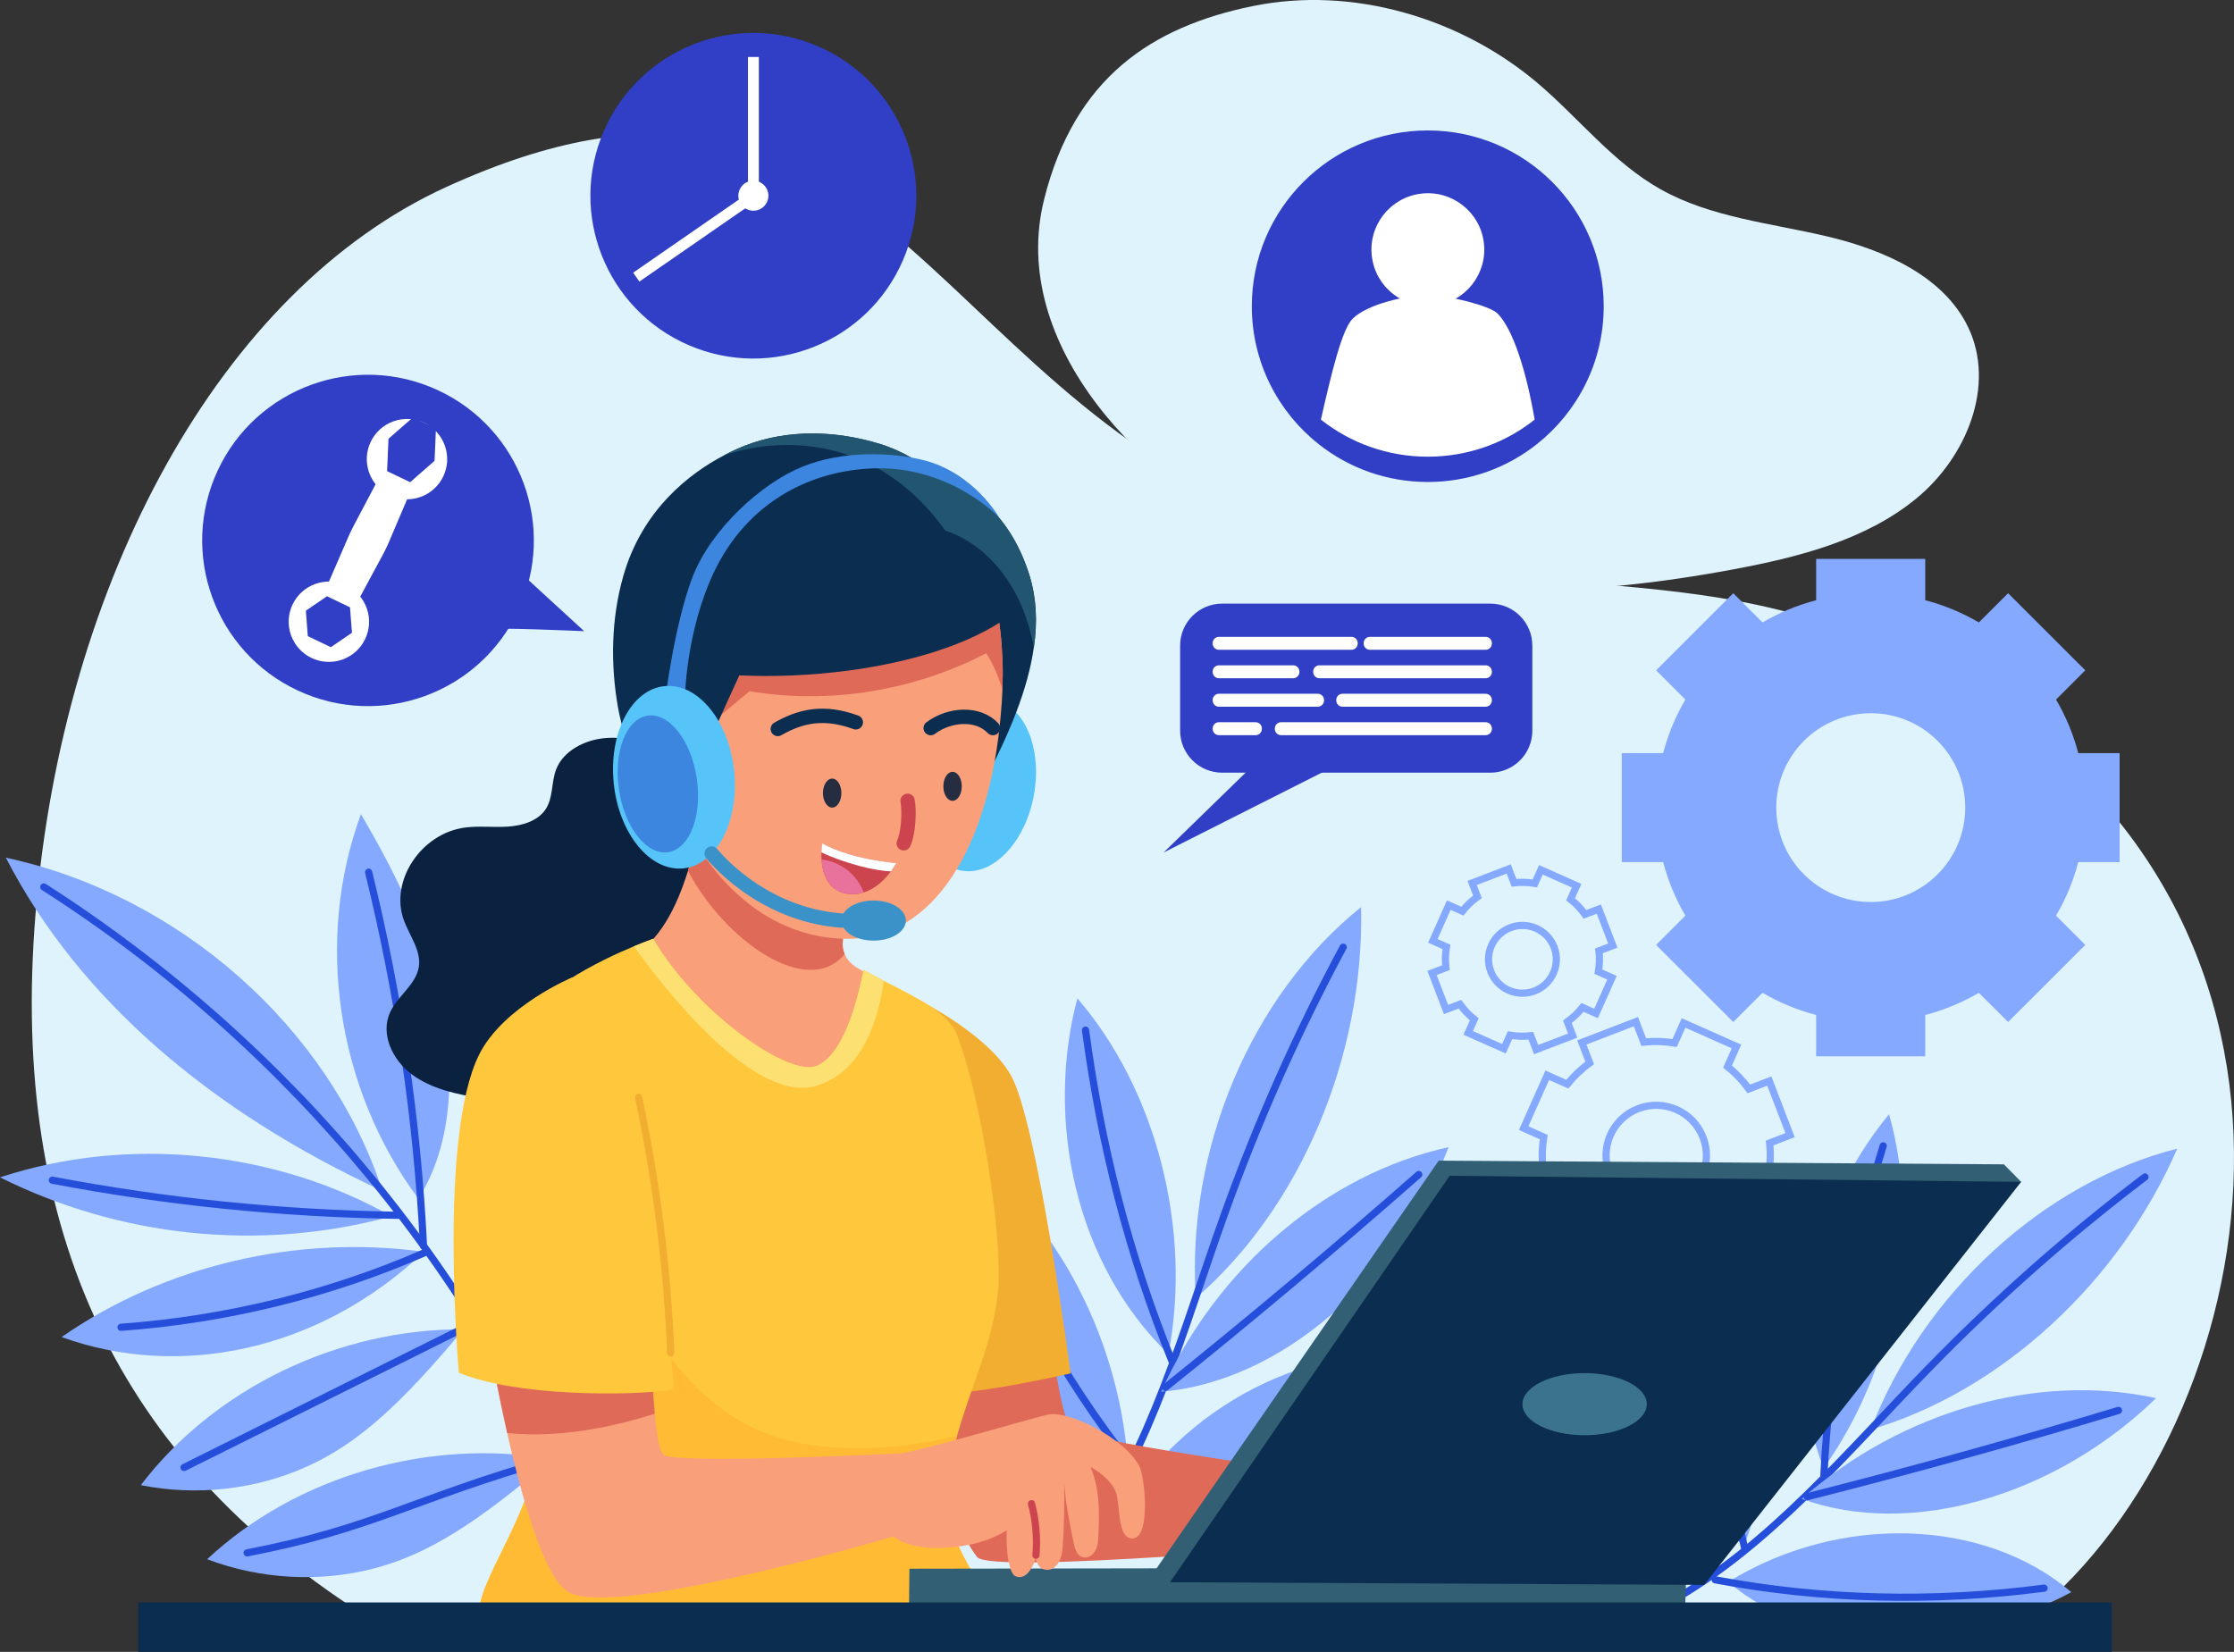 <svg width="311" height="230" viewBox="0 0 311 230" fill="none" xmlns="http://www.w3.org/2000/svg">
<rect x="0" y="0" width="311" height="230" fill="#333333" stroke="none"/>
<g clip-path="url(#clip0)">
<path d="M281.306 226.122C314.401 200.975 329.14 131.247 275.404 97.055C239.828 74.422 217.703 87.333 177.681 72.361C128.824 54.088 121.541 -1.121 62.112 26.045C30.628 40.432 8.802 80.982 4.962 127.069C1.199 172.201 17.206 203.169 49.917 224.36C126.733 227.626 203.703 227.034 281.306 226.122Z" fill="#DFF3FC"/>
<path d="M145.347 27.786C140.35 47.842 158.908 67.695 178.469 75.927C198.023 84.165 220.449 83.183 241.403 79.255C250.442 77.563 259.738 75.182 266.756 69.423C273.78 63.663 277.85 53.663 274.003 45.586C270.609 38.462 262.337 34.812 254.456 32.939C246.574 31.066 238.198 30.3 231.18 26.358C224.518 22.619 219.793 16.428 214.002 11.526C203.298 2.48 188.267 -2.005 174.35 0.857C160.434 3.719 149.598 10.739 145.347 27.786Z" fill="#DFF3FC"/>
<path d="M295.076 120.035V104.861H289.32C288.63 102.208 287.578 99.707 286.226 97.403L290.296 93.329L279.557 82.597L275.48 86.664C273.174 85.313 270.672 84.262 268.017 83.572V77.82H252.832V83.572C250.177 84.262 247.675 85.313 245.369 86.664L241.292 82.597L230.553 93.329L234.623 97.403C233.271 99.707 232.225 102.208 231.529 104.861H225.772V120.035H231.529C232.225 122.688 233.278 125.188 234.623 127.493L230.553 131.567L241.292 142.298L245.369 138.231C247.675 139.582 250.177 140.627 252.832 141.323V147.075H268.017V141.323C270.672 140.627 273.174 139.582 275.48 138.231L279.557 142.298L290.296 131.567L286.226 127.493C287.578 125.188 288.63 122.688 289.32 120.035H295.076ZM260.435 125.592C253.166 125.592 247.278 119.708 247.278 112.444C247.278 105.188 253.166 99.304 260.435 99.304C267.696 99.304 273.585 105.188 273.585 112.444C273.585 119.708 267.689 125.592 260.435 125.592Z" fill="#84A9FF"/>
<path d="M249.201 158.05L246.309 150.522L243.452 151.615C242.602 150.431 241.605 149.394 240.497 148.503L241.738 145.71L234.372 142.43L233.124 145.223C231.724 144.993 230.281 144.944 228.832 145.104L227.738 142.249L220.211 145.146L221.306 148.001C220.121 148.851 219.083 149.847 218.191 150.954L215.396 149.714L212.114 157.075L214.908 158.321C214.678 159.721 214.636 161.163 214.79 162.611L211.933 163.704L214.825 171.232L217.682 170.139C218.532 171.323 219.529 172.36 220.637 173.252L219.396 176.044L226.762 179.324L228.009 176.532C229.41 176.762 230.853 176.803 232.302 176.65L233.396 179.505L240.929 176.615L239.835 173.76C241.02 172.911 242.058 171.915 242.95 170.808L245.745 172.047L249.027 164.686L246.233 163.44C246.463 162.04 246.511 160.599 246.351 159.15L249.201 158.05ZM233.076 167.395C229.473 168.774 225.431 166.977 224.044 163.377C222.664 159.777 224.462 155.738 228.065 154.359C231.668 152.98 235.71 154.777 237.09 158.377C238.476 161.97 236.672 166.016 233.076 167.395Z" stroke="#84A9FF" stroke-miterlimit="10"/>
<path d="M224.525 131.658L222.574 126.574L220.643 127.312C220.072 126.512 219.396 125.808 218.643 125.209L219.487 123.322L214.511 121.108L213.668 122.995C212.72 122.842 211.744 122.807 210.769 122.918L210.03 120.989L204.943 122.939L205.682 124.868C204.88 125.439 204.176 126.115 203.577 126.867L201.689 126.024L199.472 130.996L201.361 131.839C201.208 132.786 201.173 133.754 201.284 134.736L199.354 135.474L201.305 140.557L203.236 139.819C203.814 140.62 204.483 141.323 205.236 141.922L204.392 143.81L209.368 146.024L210.211 144.137C211.159 144.29 212.128 144.325 213.11 144.213L213.849 146.142L218.936 144.193L218.197 142.264C218.999 141.686 219.703 141.017 220.302 140.265L222.19 141.108L224.407 136.135L222.518 135.293C222.671 134.346 222.706 133.371 222.595 132.396L224.525 131.658ZM213.633 137.974C211.201 138.907 208.469 137.688 207.535 135.258C206.601 132.828 207.821 130.098 210.253 129.165C212.685 128.232 215.417 129.45 216.351 131.881C217.285 134.311 216.065 137.041 213.633 137.974Z" stroke="#84A9FF" stroke-miterlimit="10"/>
<path d="M222.755 42.639C222.755 50.265 219.187 57.061 213.64 61.449C209.556 64.687 204.393 66.609 198.762 66.609C193.152 66.609 187.981 64.687 183.884 61.449C178.33 57.054 174.769 50.258 174.769 42.639C174.769 29.401 185.507 18.663 198.762 18.663C212.016 18.663 222.755 29.401 222.755 42.639Z" fill="#303FC5" stroke="#303FC5" stroke-miterlimit="10"/>
<path d="M199.737 42.543C204.042 42.012 207.101 38.094 206.57 33.792C206.039 29.49 202.118 26.433 197.813 26.964C193.508 27.495 190.449 31.413 190.98 35.715C191.511 40.017 195.432 43.074 199.737 42.543Z" fill="white"/>
<path d="M213.64 58.426C209.557 61.665 204.393 63.587 198.762 63.587C193.152 63.587 187.981 61.665 183.884 58.426C185.417 51.679 186.832 45.857 188.302 44.38C190.379 42.305 195.891 41.101 198.755 41.101C201.619 41.101 207.396 42.57 208.462 43.635C210.637 45.801 212.511 51.783 213.64 58.426Z" fill="white"/>
<path d="M164.288 101.734V89.895C164.288 86.664 166.908 84.046 170.141 84.046H207.466C210.699 84.046 213.319 86.664 213.319 89.895V101.734C213.319 104.965 210.699 107.583 207.466 107.583H170.148C166.915 107.59 164.288 104.965 164.288 101.734Z" fill="#303FC5"/>
<path d="M180.051 101.114L161.988 118.698L191.263 103.914" fill="#303FC5"/>
<path d="M168.817 89.603V89.54C168.817 89.06 169.207 88.67 169.688 88.67H188.141C188.622 88.67 189.012 89.06 189.012 89.54V89.603C189.012 90.084 188.622 90.474 188.141 90.474H169.688C169.207 90.474 168.817 90.084 168.817 89.603Z" fill="white"/>
<path d="M189.841 89.603V89.54C189.841 89.06 190.232 88.67 190.712 88.67H206.817C207.298 88.67 207.688 89.06 207.688 89.54V89.603C207.688 90.084 207.298 90.474 206.817 90.474H190.712C190.232 90.474 189.841 90.084 189.841 89.603Z" fill="white"/>
<path d="M182.81 93.566V93.503C182.81 93.023 183.2 92.633 183.681 92.633H206.817C207.298 92.633 207.688 93.023 207.688 93.503V93.566C207.688 94.046 207.298 94.436 206.817 94.436H183.681C183.2 94.436 182.81 94.046 182.81 93.566Z" fill="white"/>
<path d="M168.817 93.566V93.503C168.817 93.023 169.207 92.633 169.688 92.633H180.023C180.503 92.633 180.894 93.023 180.894 93.503V93.566C180.894 94.046 180.503 94.436 180.023 94.436H169.688C169.207 94.436 168.817 94.046 168.817 93.566Z" fill="white"/>
<path d="M186.022 97.528V97.465C186.022 96.985 186.413 96.595 186.894 96.595H206.817C207.298 96.595 207.688 96.985 207.688 97.465V97.528C207.688 98.008 207.298 98.398 206.817 98.398H186.894C186.413 98.398 186.022 98.008 186.022 97.528Z" fill="white"/>
<path d="M168.817 97.528V97.465C168.817 96.985 169.207 96.595 169.688 96.595H183.451C183.932 96.595 184.322 96.985 184.322 97.465V97.528C184.322 98.008 183.932 98.398 183.451 98.398H169.688C169.207 98.398 168.817 98.008 168.817 97.528Z" fill="white"/>
<path d="M168.817 101.491V101.428C168.817 100.948 169.207 100.558 169.688 100.558H174.796C175.277 100.558 175.667 100.948 175.667 101.428V101.491C175.667 101.971 175.277 102.361 174.796 102.361H169.688C169.207 102.361 168.817 101.971 168.817 101.491Z" fill="white"/>
<path d="M177.472 101.491V101.428C177.472 100.948 177.862 100.558 178.343 100.558H206.817C207.298 100.558 207.689 100.948 207.689 101.428V101.491C207.689 101.971 207.298 102.361 206.817 102.361H178.343C177.862 102.361 177.472 101.971 177.472 101.491Z" fill="white"/>
<path d="M72.159 84.978C77.537 73.428 72.528 59.709 60.97 54.335C49.412 48.961 35.683 53.967 30.305 65.516C24.928 77.066 29.937 90.785 41.495 96.159C53.053 101.534 66.781 96.528 72.159 84.978Z" fill="#303FC5"/>
<path d="M47.639 91.843C50.555 90.82 52.089 87.628 51.064 84.714C50.04 81.8 46.846 80.268 43.93 81.291C41.014 82.315 39.481 85.507 40.505 88.421C41.529 91.334 44.723 92.867 47.639 91.843Z" fill="white"/>
<path d="M42.85 88.572L42.579 85.027L45.519 83.022L48.725 84.561L48.997 88.105L46.056 90.111L42.85 88.572Z" fill="#303FC5"/>
<path d="M58.542 69.192C61.452 68.153 62.968 64.953 61.928 62.045C60.887 59.137 57.685 57.622 54.775 58.662C51.865 59.701 50.349 62.901 51.389 65.809C52.43 68.717 55.632 70.232 58.542 69.192Z" fill="white"/>
<path d="M53.889 65.598L54.084 61.086L57.485 58.119L60.691 59.658L60.495 64.164L57.095 67.137L53.889 65.598Z" fill="#303FC5"/>
<path d="M49.659 83.983L45.38 81.928L48.544 74.638C48.746 74.178 48.962 73.718 49.199 73.273L52.913 66.246L57.192 68.3L54.14 75.48C53.903 76.037 53.645 76.58 53.359 77.11L49.659 83.983Z" fill="white"/>
<path d="M67.255 87.661C68.077 87.278 81.325 87.883 81.325 87.883L71.778 79.123L67.255 87.661Z" fill="#303FC5"/>
<path d="M125.696 36.25C130.669 24.761 125.38 11.418 113.882 6.448C102.384 1.478 89.032 6.763 84.058 18.253C79.085 29.742 84.374 43.086 95.872 48.056C107.37 53.025 120.722 47.74 125.696 36.25Z" fill="#303FC5"/>
<path d="M105.639 7.933H104.127V26.972H105.639V7.933Z" fill="white"/>
<path d="M88.146 37.964L89.006 39.206L104.883 28.224L104.023 26.982L88.146 37.964Z" fill="white"/>
<path d="M106.97 27.25C106.97 28.399 106.036 29.339 104.879 29.339C103.729 29.339 102.789 28.406 102.789 27.25C102.789 26.101 103.722 25.161 104.879 25.161C106.036 25.161 106.97 26.101 106.97 27.25Z" fill="white"/>
<path d="M166.468 180.745C165.123 160.02 174.197 138.572 189.479 126.302C189.953 147.13 180.97 168.21 166.468 180.745Z" fill="#84A9FF"/>
<path d="M186.984 131.88C180.545 143.872 174.977 156.42 170.35 169.366C164.726 185.083 160.301 201.782 150.67 214.958" stroke="#254EDB" stroke-miterlimit="10" stroke-linecap="round"/>
<path d="M161.646 193.78C169.382 176.489 184.734 163.425 201.661 159.728C194.455 178.258 178.246 192.395 161.646 193.78Z" fill="#84A9FF"/>
<path d="M197.507 163.537C185.946 173.704 174.19 183.586 162.239 193.175" stroke="#254EDB" stroke-miterlimit="10" stroke-linecap="round"/>
<path d="M157.082 208.843C167.417 193.419 186.483 185.369 202.26 189.77C190.657 204.999 171.549 213.07 157.082 208.843Z" fill="#84A9FF"/>
<path d="M198.476 190.884C184.929 199.352 170.315 205.605 155.249 209.366" stroke="#254EDB" stroke-miterlimit="10" stroke-linecap="round"/>
<path d="M162.664 188.537C165.967 171.17 161.012 151.81 149.981 139.004C145.458 156.072 149.772 176.072 162.664 188.537Z" fill="#84A9FF"/>
<path d="M151.117 143.433C153.291 159.589 157.159 174.721 163.152 189.512" stroke="#254EDB" stroke-miterlimit="10" stroke-linecap="round"/>
<path d="M156.991 203.328C155.583 185.473 146.427 168.704 133.033 159.449C133.806 168.906 136.322 178.022 140.315 186.309C144.907 195.828 151.653 201.866 156.991 203.328Z" fill="#84A9FF"/>
<path d="M135.019 163.063C140.287 177.952 147.869 191.754 157.326 203.704" stroke="#254EDB" stroke-miterlimit="10" stroke-linecap="round"/>
<path d="M260.428 199.045C267.738 180.041 284.554 164.623 303.098 159.93C294.972 178.676 278.387 193.788 260.428 199.045Z" fill="#84A9FF"/>
<path d="M298.603 163.878C287.996 171.935 277.92 180.842 268.526 190.487C257.111 202.2 246.344 215.264 232.428 223.077" stroke="#254EDB" stroke-miterlimit="10" stroke-linecap="round"/>
<path d="M250.818 208.691C264.749 196.441 283.676 191.065 300.15 194.672C286.185 208.245 266.059 214.227 250.818 208.691Z" fill="#84A9FF"/>
<path d="M294.917 196.379C280.526 200.724 266.08 204.729 251.585 208.398" stroke="#254EDB" stroke-miterlimit="10" stroke-linecap="round"/>
<path d="M240.602 220.25C256.066 210.724 276.219 211.33 288.359 221.685C271.857 230.515 251.654 229.909 240.602 220.25Z" fill="#84A9FF"/>
<path d="M284.561 221.128C269.118 223.147 253.627 222.757 238.776 219.965" stroke="#254EDB" stroke-miterlimit="10" stroke-linecap="round"/>
<path d="M253.871 204.435C263.913 190.313 267.474 171.044 262.979 155.139C251.975 168.495 247.585 188.07 253.871 204.435Z" fill="#84A9FF"/>
<path d="M262.163 159.54C257.452 174.819 254.672 189.874 253.905 205.501" stroke="#254EDB" stroke-miterlimit="10" stroke-linecap="round"/>
<path d="M242.79 215.299C248.867 198.823 247.654 180.146 239.612 166.441C236.421 175.181 234.901 184.324 235.034 193.336C235.18 203.684 238.665 211.817 242.79 215.299Z" fill="#84A9FF"/>
<path d="M239.877 170.467C238.427 185.878 239.466 201.268 242.922 215.766" stroke="#254EDB" stroke-miterlimit="10" stroke-linecap="round"/>
<path d="M53.248 165.822C45.799 143.043 24.997 124.638 0.809 119.415C10.976 139.123 29.422 154.805 53.248 165.822Z" fill="#84A9FF"/>
<path d="M54.509 169.352C38.182 160.132 17.728 158.099 0 163.928C16.446 172.138 35.931 174.422 54.509 169.352Z" fill="#84A9FF"/>
<path d="M59.025 174.297C41.38 171.853 22.906 176.198 8.579 186.163C24.823 192.061 44.314 188.231 59.025 174.297Z" fill="#84A9FF"/>
<path d="M64.523 185.083C47.053 185.014 29.875 193.308 19.603 206.783C27.38 208.343 35.638 207.409 42.767 204.178C49.903 200.954 55.882 195.446 64.523 185.083Z" fill="#84A9FF"/>
<path d="M76.844 203.141C59.617 200.188 41.262 205.522 28.836 217.096C36.251 219.91 44.551 220.362 52.14 218.364C59.722 216.358 66.558 211.922 76.844 203.141Z" fill="#84A9FF"/>
<path d="M58.245 166.901C46.872 151.581 43.784 130.933 50.244 113.363C55.178 121.713 59.436 130.543 61.422 139.93C63.408 149.317 63.025 159.324 58.245 166.901Z" fill="#84A9FF"/>
<path d="M65.192 181.686C62.495 165.404 68.07 148.155 79.834 136.365C81.185 153.204 76.029 170.362 65.192 181.686Z" fill="#84A9FF"/>
<path d="M6.098 123.496C40.718 145.634 67.799 178.628 82.091 216.121" stroke="#254EDB" stroke-miterlimit="10" stroke-linecap="round"/>
<path d="M51.318 121.441C55.527 138.531 58.092 155.975 58.956 173.475" stroke="#254EDB" stroke-miterlimit="10" stroke-linecap="round"/>
<path d="M77.249 142.974C75.869 156.762 71.604 170.237 64.795 182.375" stroke="#254EDB" stroke-miterlimit="10" stroke-linecap="round"/>
<path d="M7.29 164.324C23.164 167.34 39.297 168.976 55.436 169.213" stroke="#254EDB" stroke-miterlimit="10" stroke-linecap="round"/>
<path d="M16.851 184.805C31.485 183.739 45.889 180.202 59.2 174.38" stroke="#254EDB" stroke-miterlimit="10" stroke-linecap="round"/>
<path d="M25.624 204.324C39.129 197.59 52.635 190.849 66.14 184.122" stroke="#254EDB" stroke-miterlimit="10" stroke-linecap="round"/>
<path d="M34.405 216.212C52.036 212.813 57.276 208.753 76.844 203.141" stroke="#254EDB" stroke-miterlimit="10" stroke-linecap="round"/>
<path d="M146.036 183.935C146.036 183.935 147.563 197.911 149.27 199.032C152.322 201.045 187.654 205.696 187.654 205.696L186.497 214.882C186.497 214.882 138.106 219.227 136.05 216.811C132.482 212.618 126.21 192.396 126.21 192.396L146.036 183.935Z" fill="#E06A58"/>
<path d="M122.705 147.952L126.615 138.572C126.615 138.572 137.221 143.551 140.719 149.7C144.461 156.274 149.04 191.225 149.04 191.225C149.04 191.225 130.315 195.536 126.872 193.705C123.43 191.873 122.705 147.952 122.705 147.952Z" fill="#F2AE30"/>
<path d="M92.928 104.415C90.189 103.412 87.29 102.535 84.356 102.758C81.423 102.98 78.426 104.533 77.43 107.11C76.719 108.934 77.046 111.086 75.924 112.73C74.851 114.304 72.719 114.958 70.726 115.09C68.726 115.23 66.712 114.965 64.726 115.223C58.593 116.038 54.217 122.695 56.231 128.148C57.032 130.32 58.677 132.395 58.3 134.659C57.903 137.082 55.36 138.677 54.314 140.926C52.928 143.921 54.586 147.549 57.325 149.589C60.063 151.622 63.624 152.395 67.081 152.911C71.841 153.621 76.754 153.955 81.457 152.953C86.161 151.95 90.656 149.471 93.088 145.599C94.168 143.886 94.823 141.95 96.078 140.341C98.67 137.019 103.263 135.731 106.879 133.377C110.831 130.794 113.73 125.766 111.402 121.831C109.158 118.05 103.318 117.207 100.977 113.482C100.008 111.943 99.778 110.111 99.151 108.433C98.51 106.748 96.977 105.898 92.928 104.415Z" fill="#0A2240"/>
<path d="M108.886 150.801C109.576 151.595 110.392 152.465 111.521 152.542C112.712 152.625 113.709 151.783 114.475 150.968C118.433 146.783 121.047 141.643 122.106 136.344C121.123 135.787 120.176 135.251 119.319 134.749C118.524 134.276 117.925 133.614 117.583 132.841C117.346 132.27 117.263 131.671 117.325 131.045C117.883 125.808 118.378 122.89 120.217 117.577C111.479 115.606 103.235 113.266 98.496 109.311C97.918 111.748 97.235 116.518 95.778 121.246C94.224 126.253 91.799 131.205 87.688 133.336C95.757 138.099 102.956 144.018 108.886 150.801Z" fill="#F9A07B"/>
<path d="M117.326 131.051C117.263 131.678 117.347 132.284 117.583 132.848C112.413 139.115 100.852 130.926 95.778 121.253C97.235 116.525 97.918 111.755 98.496 109.317C103.228 113.273 111.479 115.62 120.218 117.583C118.378 122.897 117.883 125.808 117.326 131.051Z" fill="#E06A58"/>
<path d="M131.723 206.817C130.58 214.38 138.747 222.521 138.949 226.56C121.604 226.56 85.269 227.618 66.767 225.104C65.924 220.438 75.06 209.944 75.06 199.582C75.06 198.21 75.004 196.706 74.893 195.09C74.6 190.466 73.917 184.965 73.158 179.324C71.095 164.192 68.349 148.008 70.377 144.651C74.349 138.112 83.639 133.67 88.245 131.762C89.827 131.107 90.858 130.752 90.935 130.71C96.712 140.557 108.468 148.955 112.907 148.579C114.141 148.482 117.799 147.207 120.217 135.041C121.158 135.578 122.099 136.072 123.033 136.553C127.625 138.941 131.932 140.912 133.172 143.983C136.448 152.068 139.66 172.451 138.949 179.7C138.232 187.012 135.291 192.597 133.228 199.937C132.747 201.657 132.308 203.482 131.953 205.445C131.862 205.884 131.792 206.344 131.723 206.817Z" fill="#FFC73C"/>
<path d="M138.949 226.56C121.604 226.56 85.269 227.618 66.767 225.105C65.924 220.439 75.06 209.944 75.06 199.582C75.06 198.21 75.004 196.706 74.893 195.091C74.6 190.467 73.917 184.965 73.158 179.325C76.44 182.786 81.228 168.162 83.346 172.444C94.809 195.564 103.848 201.643 119.555 201.643C124.238 201.643 128.559 200.996 133.228 199.937C132.747 201.657 132.308 203.482 131.953 205.446C131.869 205.891 131.793 206.351 131.723 206.825C130.58 214.373 138.747 222.514 138.949 226.56Z" fill="#FFBB33"/>
<path d="M123.033 136.553C122.287 141.963 120.078 149.255 113.653 151.177C104.97 153.774 92.405 137.562 88.245 131.761C89.827 131.107 90.858 130.752 90.935 130.71C96.712 140.557 108.468 148.955 112.907 148.579C114.141 148.482 117.799 147.207 120.218 135.041C121.158 135.571 122.099 136.065 123.033 136.553Z" fill="#FCE172"/>
<path d="M126.601 218.419L126.538 224.457L234.553 225.097L234.776 218.252L126.601 218.419Z" fill="#325F73"/>
<path d="M281.369 164.554L278.965 162.117L200.288 161.602L160.817 218.642L162.88 220.299L281.369 164.554Z" fill="#325F73"/>
<path d="M201.807 163.712L162.88 220.3L237.236 220.669L281.369 164.555L201.807 163.712Z" fill="#0B2D50"/>
<path d="M220.595 199.833C225.375 199.833 229.25 197.896 229.25 195.508C229.25 193.12 225.375 191.184 220.595 191.184C215.815 191.184 211.94 193.12 211.94 195.508C211.94 197.896 215.815 199.833 220.595 199.833Z" fill="#3C738C"/>
<path d="M143.919 110.776C145.145 104.201 142.621 98.216 138.281 97.407C133.941 96.599 129.429 101.274 128.203 107.85C126.976 114.425 129.501 120.41 133.84 121.218C138.18 122.026 142.692 117.351 143.919 110.776Z" fill="#56C4F9"/>
<path d="M143.925 90.139C143.116 95.864 140.559 102.173 136.831 109.144C135.521 103.433 134.684 96.476 133.528 89.52C132.35 82.549 130.852 75.578 128.252 69.882C127.667 68.621 127.033 67.417 126.343 66.302C127.883 66.156 129.444 66.302 130.928 66.713C133.249 67.333 135.423 68.531 137.2 70.132C140.155 72.758 142.134 76.337 143.312 80.112C144.28 83.245 144.454 86.574 143.925 90.139Z" fill="#0B2D50"/>
<path d="M139.549 96.059C139.507 97.187 139.43 98.336 139.326 99.478C137.737 118.002 129.953 130.711 118.043 130.711C101.228 130.711 90.329 111.867 90.329 93.406C90.329 75.195 101.493 62.013 114.559 63.538C122.092 64.401 127.597 66.901 131.507 70.564C134.092 73.002 135.96 75.947 137.235 79.297C138.692 83.05 139.395 87.298 139.542 91.874C139.542 91.888 139.556 91.901 139.556 91.915C139.611 93.266 139.597 94.645 139.549 96.059Z" fill="#F9A07B"/>
<path d="M139.548 96.059C139.047 94.269 138.301 92.522 137.284 90.955C127.367 96.136 115.548 98.134 104.342 96.24C102.21 98.016 100.126 99.764 98.029 101.512C98.071 93.086 98.189 87.382 101.478 83.302C104.565 79.472 109.715 78.03 114.593 77.403C120.085 76.686 125.667 76.714 131.144 77.508C133.242 77.8 135.416 78.253 137.242 79.311C138.698 83.065 139.402 87.313 139.548 91.888C139.548 91.902 139.562 91.916 139.562 91.93C139.611 93.267 139.597 94.646 139.548 96.059Z" fill="#E06A58"/>
<path d="M141.974 84.652C139.667 86.601 136.775 88.217 133.528 89.526C124.287 93.252 112.28 94.484 102.921 94.032C98.322 104.129 96.461 107.75 95.283 116.56C90.789 112.347 87.13 104.631 86.043 98.565C84.97 92.521 85.074 86.177 86.761 80.237C89.416 70.87 96.113 65.856 100.754 63.419C101.911 62.785 102.956 62.347 103.764 62.026C109.695 59.735 116.378 59.944 122.461 61.803C125.779 62.834 128.573 64.575 130.921 66.72C135.667 71.003 138.601 76.803 140.496 81.149C141.096 82.479 141.577 83.684 141.974 84.652Z" fill="#0B2D50"/>
<path d="M143.925 90.139C143.542 88.113 142.97 86.149 142.162 84.255C141.709 83.182 141.151 82.145 140.503 81.142C138.392 77.827 135.318 75.097 131.604 73.893C130.545 72.409 129.43 71.072 128.259 69.888C124.043 65.606 119.095 63.154 113.855 62.298C109.492 61.595 104.956 61.992 100.768 63.412C101.924 62.778 102.97 62.34 103.778 62.019C109.708 59.728 116.391 59.937 122.475 61.797C125.792 62.827 128.587 64.568 130.935 66.713C133.256 67.333 135.43 68.531 137.207 70.132C140.162 72.758 142.141 76.337 143.319 80.111C144.28 83.245 144.454 86.574 143.925 90.139Z" fill="#225570"/>
<path d="M108.28 101.497C111.388 99.721 114.615 98.92 119.138 100.571" stroke="#0B2D50" stroke-width="2" stroke-miterlimit="10" stroke-linecap="round"/>
<path d="M129.562 101.372C132.225 99.387 136.169 99.185 138.225 101.372" stroke="#0B2D50" stroke-width="2" stroke-miterlimit="10" stroke-linecap="round"/>
<path d="M126.35 111.497C126.622 112.904 126.476 116.017 125.807 117.416" stroke="#CC454E" stroke-width="2" stroke-miterlimit="10" stroke-linecap="round"/>
<path d="M115.848 112.443C116.556 112.443 117.13 111.539 117.13 110.424C117.13 109.308 116.556 108.404 115.848 108.404C115.14 108.404 114.566 109.308 114.566 110.424C114.566 111.539 115.14 112.443 115.848 112.443Z" fill="#262D40"/>
<path d="M132.608 111.504C133.316 111.504 133.89 110.6 133.89 109.484C133.89 108.369 133.316 107.465 132.608 107.465C131.9 107.465 131.326 108.369 131.326 109.484C131.326 110.6 131.9 111.504 132.608 111.504Z" fill="#262D40"/>
<path d="M124.761 120.167C124.761 120.167 124.51 120.654 124.03 121.316C123.277 122.325 121.995 123.718 120.246 124.261H120.239C119.5 124.498 118.699 124.582 117.807 124.421C115.186 123.955 114.496 121.538 114.371 119.679C114.343 119.317 114.343 118.983 114.35 118.676C114.364 117.924 114.448 117.423 114.448 117.423C118.622 119.721 124.761 120.167 124.761 120.167Z" fill="#CC454E"/>
<path d="M124.763 120.167C124.763 120.167 124.512 120.654 124.031 121.316C121.899 121.288 117.536 120.194 114.352 118.676C114.365 117.924 114.449 117.423 114.449 117.423C118.623 119.721 124.763 120.167 124.763 120.167Z" fill="white"/>
<path d="M120.239 124.254C119.5 124.491 118.699 124.574 117.807 124.414C115.186 123.948 114.497 121.531 114.371 119.672C115.639 119.825 116.866 120.313 117.883 121.086C118.95 121.9 119.765 123.008 120.239 124.254Z" fill="#E8729B"/>
<path d="M95.325 98.3C95.325 98.3 95.179 89.616 98.796 80.988C103.332 70.159 112.58 65.529 121.548 65.215C132.357 64.832 139.123 72.082 139.123 72.082C139.123 72.082 135.604 65.877 128.663 64.094C124.106 62.924 117.228 62.736 111.709 64.978C106.022 67.284 98.935 73.683 96.37 80.445C93.813 87.207 92.565 97.736 92.565 97.736L95.325 98.3Z" fill="#3D86E0"/>
<path d="M95.142 120.908C99.77 120.428 102.931 114.357 102.202 107.349C101.473 100.341 97.13 95.05 92.502 95.531C87.874 96.012 84.714 102.082 85.443 109.09C86.172 116.098 90.514 121.389 95.142 120.908Z" fill="#56C4F9"/>
<path d="M93.013 118.66C96.001 118.212 97.782 113.59 96.993 108.338C96.203 103.085 93.141 99.191 90.153 99.64C87.165 100.088 85.383 104.71 86.173 109.962C86.963 115.215 90.025 119.109 93.013 118.66Z" fill="#3D86E0"/>
<path d="M121.618 130.967C124.097 130.967 126.106 129.717 126.106 128.174C126.106 126.632 124.097 125.382 121.618 125.382C119.14 125.382 117.13 126.632 117.13 128.174C117.13 129.717 119.14 130.967 121.618 130.967Z" fill="#3A92C9"/>
<path d="M99.074 118.836C99.074 118.836 105.667 127.304 117.13 128.174" stroke="#3A92C9" stroke-width="2" stroke-miterlimit="10" stroke-linecap="round"/>
<path d="M126.538 202.298L126.106 213.433C126.106 213.433 85.806 225.502 79.151 221.686C75.903 219.819 72.872 209.555 70.607 199.534C68.238 189.005 66.719 178.754 66.719 178.754L90.343 174.13C90.343 174.13 90.357 188.524 91.158 196.846C91.444 199.945 91.855 202.201 92.406 202.57C94.489 203.942 126.538 202.298 126.538 202.298Z" fill="#F9A07B"/>
<path d="M91.158 196.831C86.865 198.224 78.579 200.376 70.607 199.526C68.238 188.997 66.719 178.746 66.719 178.746L90.343 174.122C90.343 174.115 90.357 188.509 91.158 196.831Z" fill="#E06A58"/>
<path d="M125.388 202.409C131.382 201.127 141.528 198.049 145.737 196.991C148.727 196.239 156.511 200.264 158.566 204.059C159.465 205.716 160.316 215.104 157.201 214.136C155.64 213.648 155.897 209.623 155.41 207.98C155.012 206.643 153.744 205.347 151.814 204.233C153.103 207.443 153.054 210.243 152.915 213.711C152.887 214.477 152.838 215.278 152.469 215.939C152.093 216.601 151.284 217.074 150.587 216.782C149.877 216.489 149.633 215.605 149.472 214.832C148.922 212.158 148.364 209.484 148.141 206.462C148.197 209.435 148.134 212.416 147.946 215.382C147.807 217.652 146.678 218.899 145.291 218.502C144.671 218.328 144.42 217.757 144.155 217.005C143.737 218.46 142.692 220.069 141.34 219.456C140.518 219.087 140.009 216.12 140.155 213.07C137.563 214.679 134.636 215.361 131.263 215.514C128.239 215.654 125.145 215.09 123.326 213.035C123.507 209.825 124.566 205.076 125.388 202.409Z" fill="#F9A07B"/>
<path d="M144.218 216.545C144.42 214.135 144.211 211.691 143.598 209.365" stroke="#CC454E" stroke-miterlimit="10" stroke-linecap="round"/>
<path d="M87.687 150.773C85.973 145.947 79.694 136.072 79.694 136.072C79.694 136.072 70.112 140.056 66.712 146.817C60.955 158.266 63.882 191.135 63.882 191.135C71.638 194.38 87.207 194.429 93.834 193.496C93.834 193.496 91.123 160.418 87.687 150.773Z" fill="#FFC73C"/>
<path d="M88.907 152.792C91.52 165.292 92.921 176.949 93.367 188.37" stroke="#F2AE30" stroke-miterlimit="10" stroke-linecap="round"/>
<path d="M293.997 223.112H19.234V229.999H293.997V223.112Z" fill="#0B2D50"/>
</g>
<defs>
<clipPath id="clip0">
<rect width="311" height="230" fill="white"/>
</clipPath>
</defs>
</svg>
